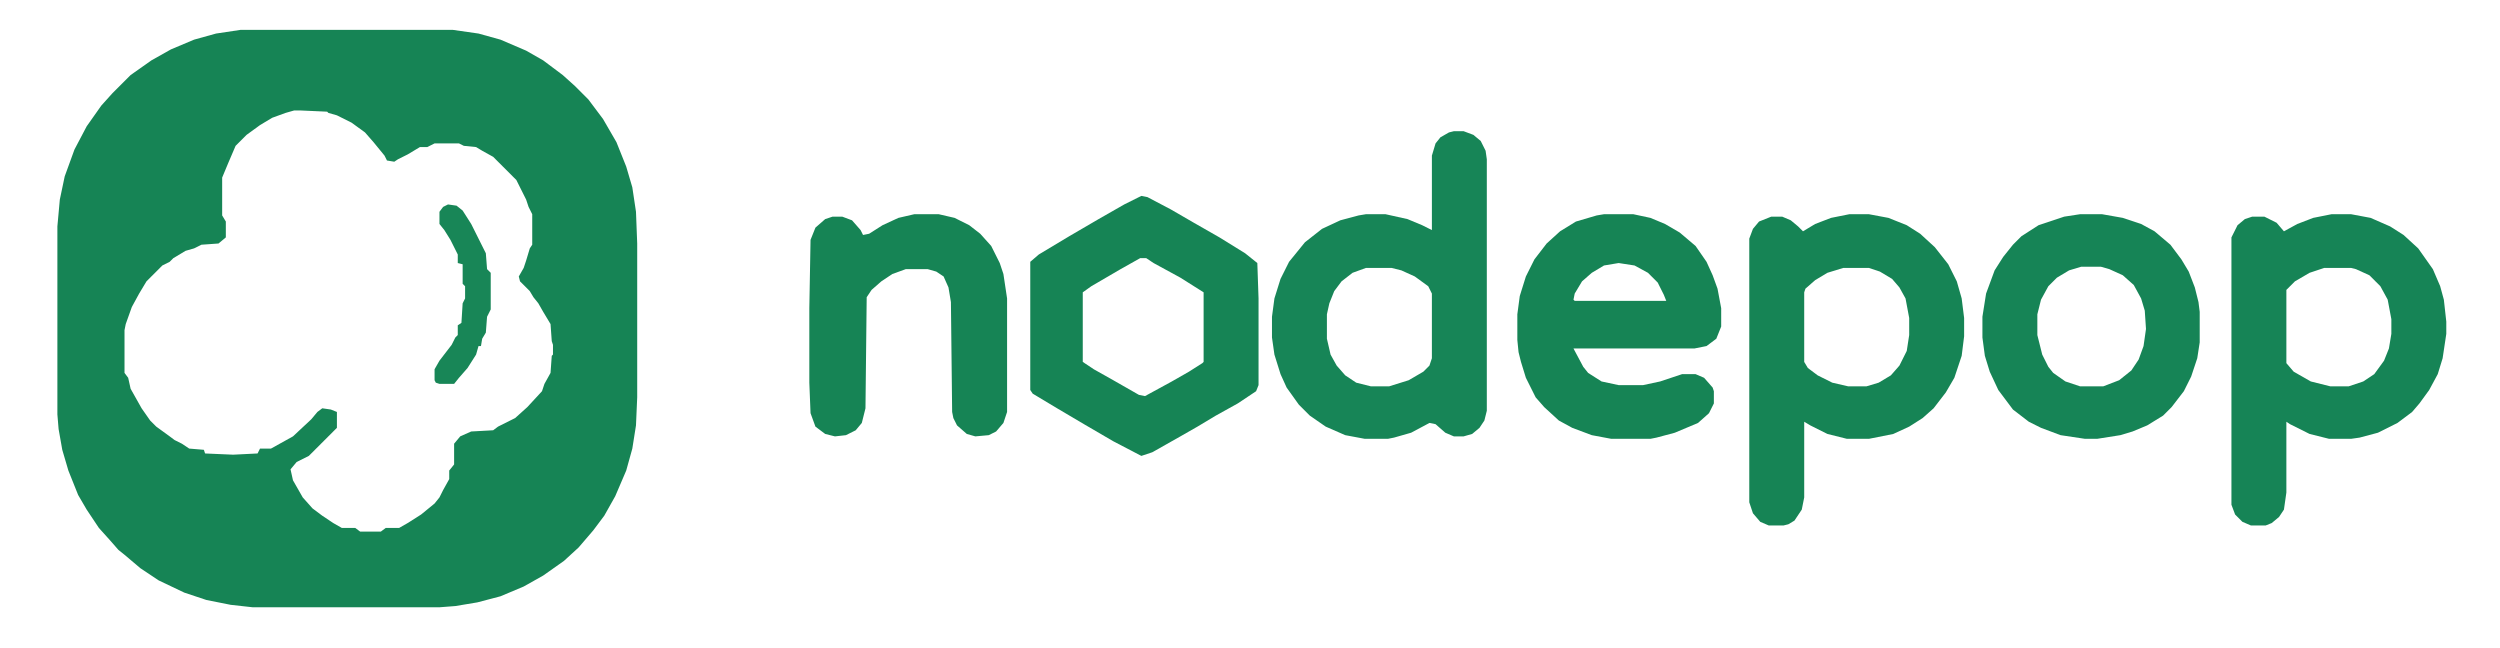 <?xml version="1.0" encoding="UTF-8"?>
<svg version="1.1" viewBox="0 0 2048 530" width="540" height="140" xmlns="http://www.w3.org/2000/svg">
<path transform="translate(197,24)" d="m0 0h174l21 3 18 5 21 9 14 8 16 12 10 9 11 11 12 16 11 19 8 20 5 17 3 20 1 26v126l-1 23-3 19-5 18-9 21-9 16-9 12-12 14-12 11-17 12-16 9-19 8-19 5-18 3-13 1h-153l-18-2-20-4-18-6-21-10-15-10-13-11-5-4-7-8-9-10-10-15-7-12-8-20-5-17-3-17-1-12v-154l2-22 4-19 8-22 10-19 12-17 9-10 15-15 17-12 16-9 19-8 18-5zm44 66-7 2-11 4-10 6-11 8-9 9-6 14-5 12v31l3 5v13l-6 5-14 1-6 3-7 2-10 6-3 3-6 3-13 13-6 10-6 11-5 14-1 5v35l3 4 2 9 9 16 7 10 5 5 11 8 4 3 6 3 6 4 12 1 1 3 23 1 20-1 2-4h9l18-10 15-14 5-6 4-3 7 1 5 2v13l-23 23-10 5-5 6 2 9 8 14 8 9 8 6 9 6 7 4h11l4 3h17l4-3h11l7-4 11-7 11-9 4-5 3-6 5-9v-7l4-5v-17l5-6 9-4 18-1 4-3 14-7 10-9 12-13 2-6 5-9 1-14 1-1v-8l-1-3-1-14-6-10-4-7-4-5-3-5-8-8-1-4 4-7 2-6 3-10 2-3v-25l-3-6-2-6-8-16-19-19-9-5-5-3-10-1-4-2h-20l-6 3h-6l-10 6-8 4-3 2-6-1-2-4-9-11-7-8-11-8-12-6-7-2-1-1-22-1z" fill="#168455"/>
<path transform="translate(1515,175)" d="m0 0h16l16 3 15 6 11 7 12 11 11 14 7 14 4 14 2 16v15l-2 16-6 18-7 12-10 13-9 8-11 7-13 6-20 4h-18l-16-4-14-7-5-3v62l-2 10-6 9-5 3-4 1h-12l-7-3-6-7-3-9v-216l3-8 5-6 10-4h9l7 3 6 5 4 4 10-6 13-5zm-5 44-13 4-10 6-8 7-1 3v57l3 5 8 6 12 6 13 3h15l10-3 10-6 7-8 6-12 2-13v-14l-3-16-5-9-6-7-10-6-9-3z" fill="#168455"/>
<path transform="translate(1910,175)" d="m0 0h16l16 3 16 7 11 7 12 11 12 17 6 14 3 11 2 18v10l-3 20-4 13-7 13-8 11-6 7-12 9-16 8-15 4-7 1h-18l-16-4-16-8-3-2v58l-2 14-4 6-6 5-5 2h-12l-7-3-6-6-3-8v-219l5-10 6-5 6-2h10l10 5 6 7 11-6 13-5zm-6 44-12 4-12 7-7 7v60l6 7 14 8 16 4h15l12-4 9-6 8-11 4-10 2-12v-12l-3-16-6-11-9-9-11-5-4-1z" fill="#168456"/>
<path transform="translate(1191,107)" d="m0 0h8l8 3 6 5 4 8 1 7v206l-2 8-4 6-6 5-7 2h-8l-7-3-8-7-5-1-15 8-14 4-5 1h-19l-16-3-16-7-13-9-9-9-10-14-5-11-5-16-2-14v-17l2-15 5-16 7-14 13-16 14-11 15-7 15-4 6-1h16l18 4 12 5 8 4v-61l3-10 4-5 7-4zm-72 112-11 4-9 7-6 8-4 10-2 9v20l3 13 5 9 7 8 9 6 12 3h15l16-5 12-7 5-5 2-6v-53l-3-6-11-8-11-5-8-2z" fill="#178557"/>
<path transform="translate(935,160)" d="m0 0 5 1 19 10 19 11 21 12 21 13 10 8 1 29v71l-2 5-15 10-18 10-15 9-14 8-23 13-9 3-23-12-24-14-22-13-20-12-2-3v-105l7-6 25-15 24-14 21-12zm-1 51-16 9-24 14-7 5v57l9 6 16 9 21 12 5 1 22-12 14-8 11-7 1-1v-57l-19-12-22-12-6-4z" fill="#168455"/>
<path transform="translate(1314,175)" d="m0 0h24l14 3 12 5 12 7 13 11 9 13 5 11 4 11 3 16v15l-4 10-8 6-10 2h-99l8 15 4 5 11 7 14 3h20l14-3 18-6h11l7 3 7 8 1 3v10l-4 8-9 8-19 8-15 4-5 1h-32l-16-3-16-6-11-6-12-11-7-8-8-16-4-13-2-8-1-10v-21l2-15 5-16 7-14 10-13 11-10 13-8 17-5zm12 40-12 2-10 6-8 7-6 10-1 5 1 1h75l-2-5-5-10-8-8-11-6z" fill="#168455"/>
<path transform="translate(1704,175)" d="m0 0h18l17 3 15 5 11 6 13 11 9 12 6 10 5 13 3 12 1 8v25l-2 13-5 15-6 12-10 13-7 7-13 8-12 5-10 3-19 3h-10l-20-3-16-6-10-5-13-10-12-16-7-15-4-13-2-15v-17l3-19 7-19 7-11 8-10 7-7 14-9 21-7zm1 43-10 3-10 6-7 7-6 11-3 12v17l4 16 5 10 4 5 10 7 12 4h19l13-5 10-8 6-9 4-11 2-14-1-15-3-10-6-11-9-8-11-5-7-2z" fill="#168456"/>
<path transform="translate(749,175)" d="m0 0h20l13 3 12 6 9 7 9 10 7 14 3 9 3 20v93l-3 9-6 7-6 3-11 1-7-2-8-7-3-6-1-5-1-90-2-12-4-9-6-4-7-2h-18l-11 4-9 6-8 7-4 6-1 91-3 12-5 6-8 4-9 1-8-2-8-6-4-11-1-25v-61l1-56 4-10 8-7 6-2h8l8 3 7 8 2 4 5-1 11-7 13-6z" fill="#168455"/>
<path transform="translate(367,167)" d="m0 0 7 1 5 4 7 11 12 24 1 13 3 3v30l-3 6-1 13-3 5-1 6h-2l-2 7-7 11-7 8-4 5h-12l-3-1-1-2v-9l4-7 10-13 3-6 2-2v-8l3-2 1-16 2-4v-10l-2-2v-16l-4-1v-7l-6-12-5-8-4-5v-10l3-4z" fill="#188657"/>
</svg>
